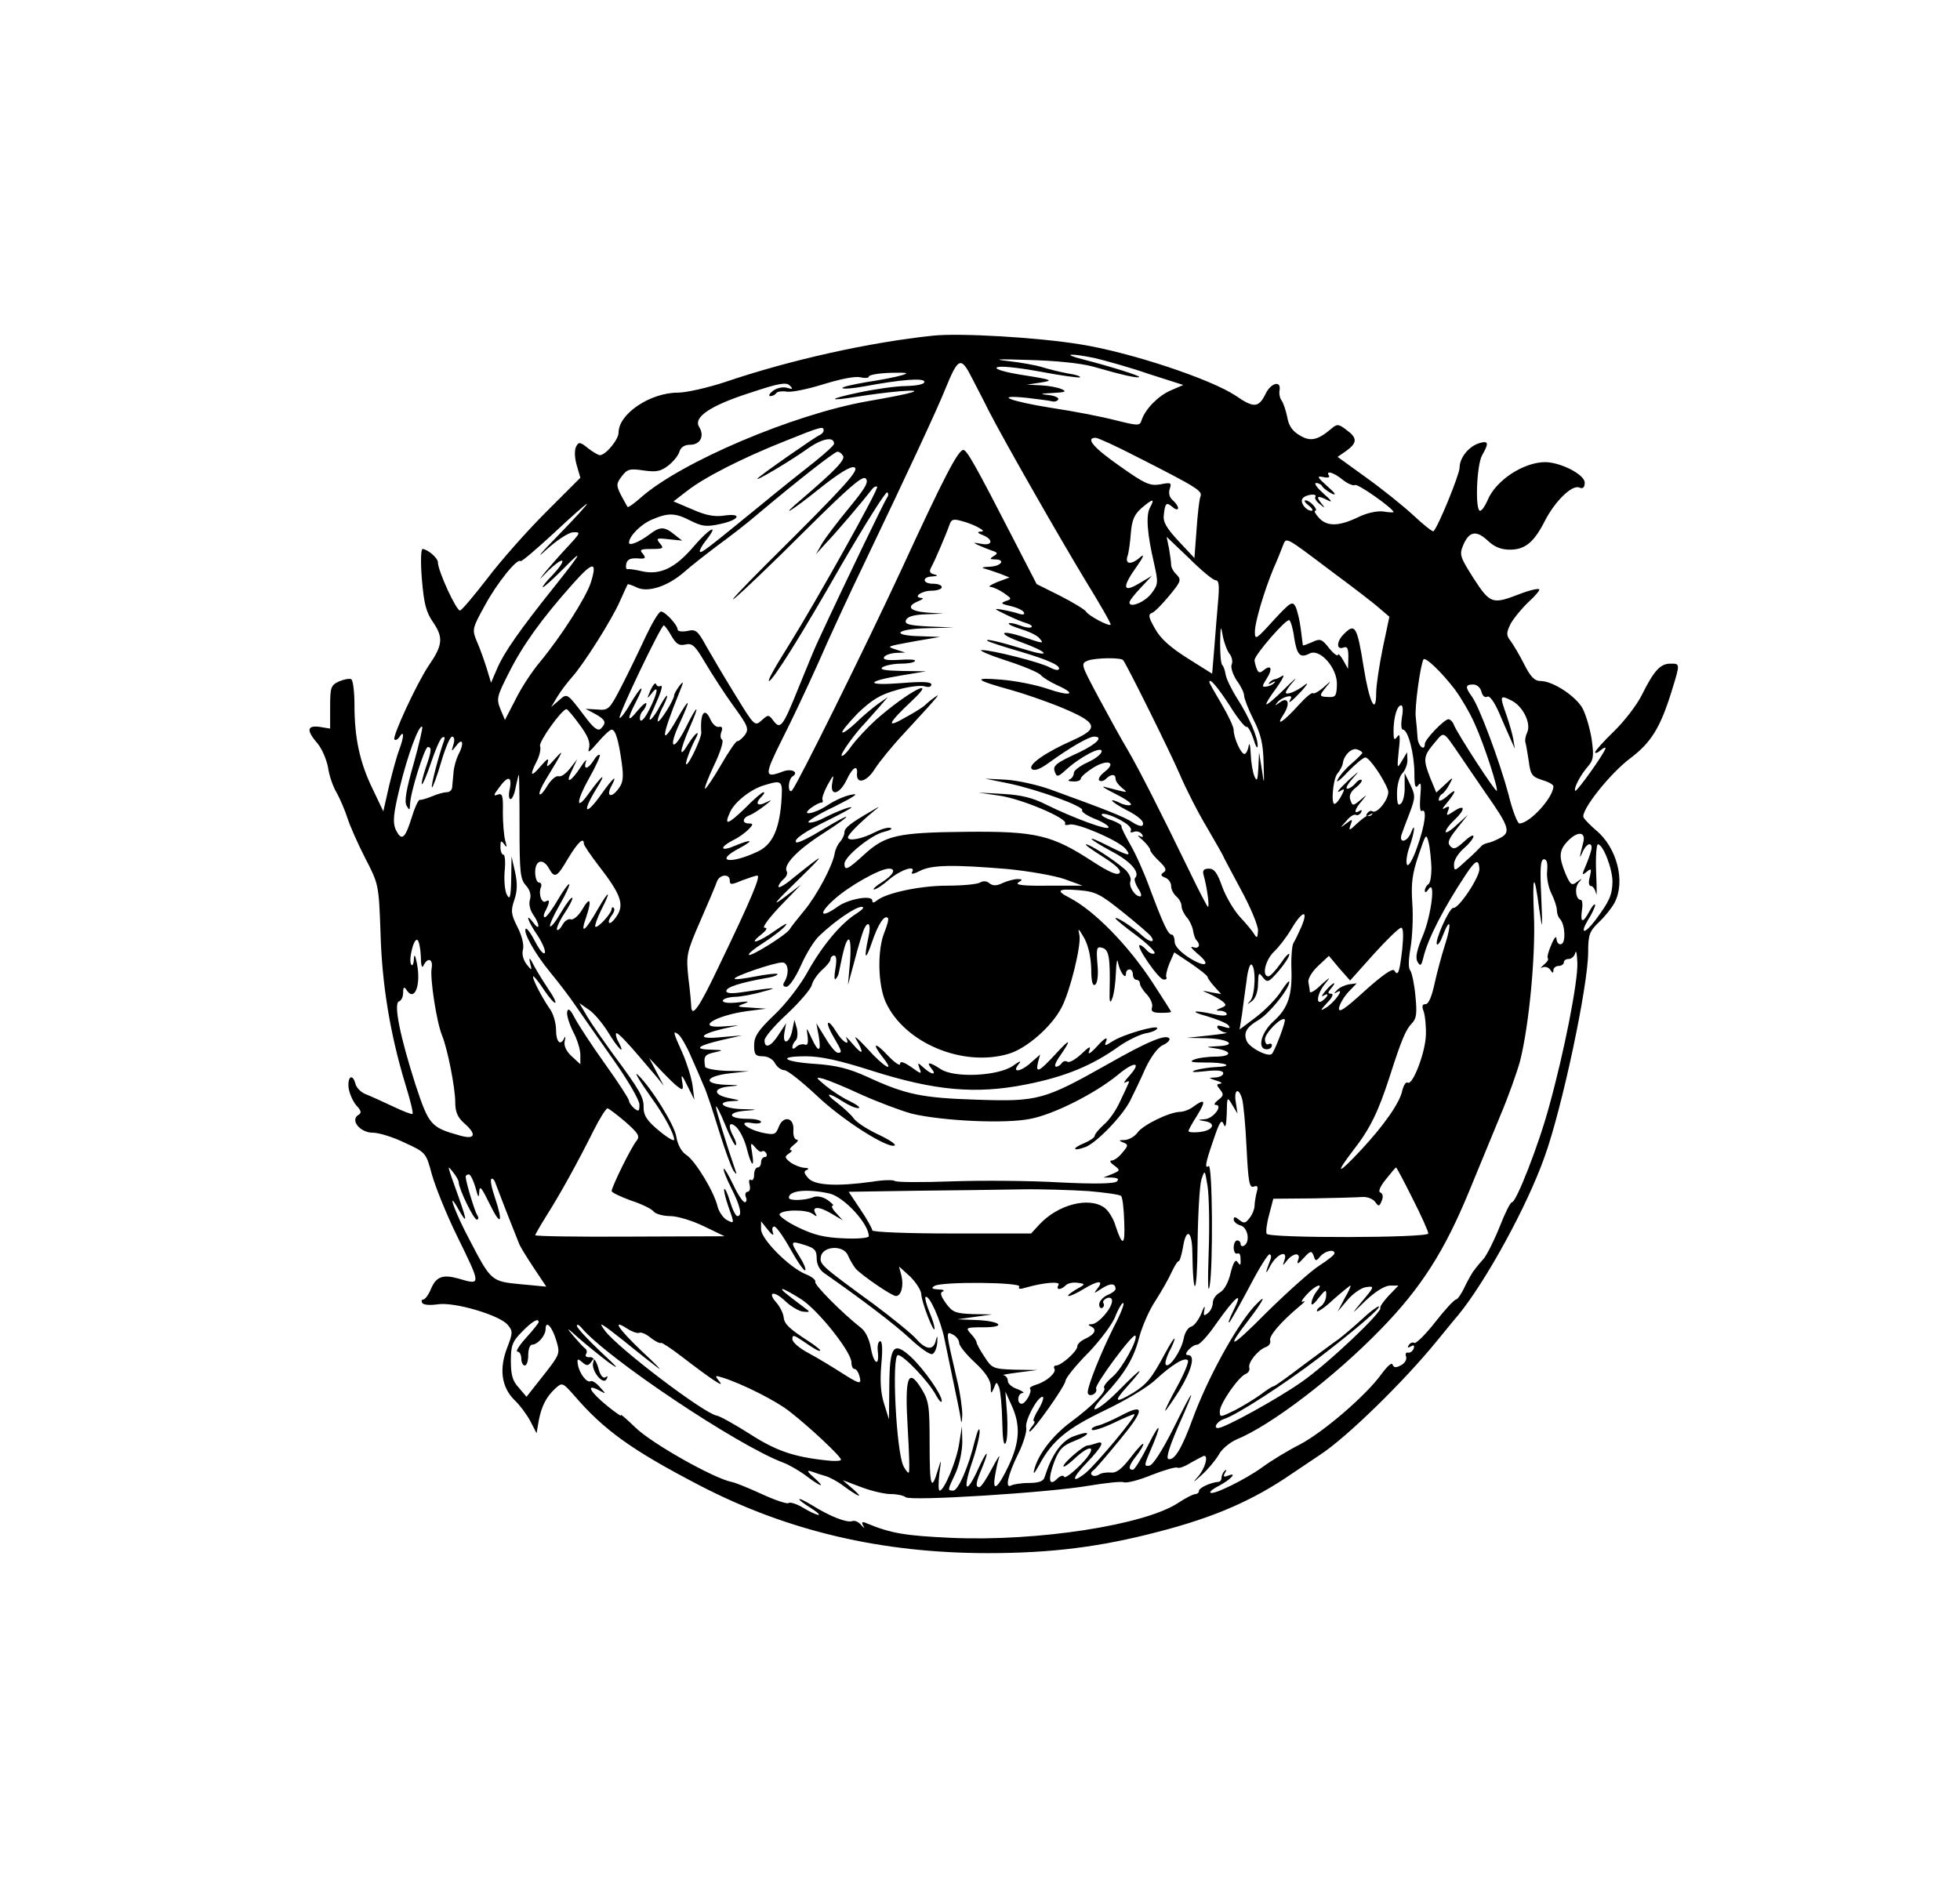 <?xml version="1.0" standalone="no"?>
<!DOCTYPE svg PUBLIC "-//W3C//DTD SVG 20010904//EN"
 "http://www.w3.org/TR/2001/REC-SVG-20010904/DTD/svg10.dtd">
<svg version="1.0" xmlns="http://www.w3.org/2000/svg"
 width="564pt" height="548pt" viewBox="0 0 564 548"
 preserveAspectRatio="xMidYMid meet">
<g transform="translate(0,548) scale(0.1,-0.1)"
fill="#000000" stroke="none">
<path d="M2685 4514 c-181 -19 -409 -69 -600 -134 -49 -16 -110 -30 -134 -30
-80 0 -171 -61 -171 -115 0 -20 -37 -65 -54 -65 -4 0 -20 9 -34 20 -22 18 -27
19 -34 5 -5 -8 -5 -31 1 -52 l11 -38 -100 -100 c-55 -55 -130 -140 -167 -189
-38 -49 -73 -91 -79 -93 -10 -3 -64 114 -64 139 0 12 -29 37 -44 38 -5 0 -6
-38 -2 -87 6 -71 12 -95 33 -125 29 -43 27 -65 -13 -123 -35 -52 -106 -206
-99 -213 3 -4 10 0 15 8 14 21 12 -3 -1 -37 -6 -15 -19 -62 -29 -103 l-17 -75
-31 65 c-37 76 -52 147 -52 241 0 37 -4 70 -9 74 -5 3 -21 0 -35 -6 -24 -11
-26 -17 -26 -74 l0 -62 -30 5 c-37 5 -39 -10 -6 -48 13 -16 26 -47 30 -69 3
-22 14 -55 25 -73 10 -18 24 -51 31 -73 7 -22 30 -74 51 -115 39 -75 39 -77
44 -215 4 -149 28 -292 71 -434 14 -45 24 -85 21 -87 -2 -2 -28 8 -57 22 -30
14 -65 30 -78 35 -13 5 -26 18 -29 29 -8 31 -23 23 -20 -10 2 -16 12 -39 22
-51 15 -16 16 -22 6 -28 -24 -15 5 -51 42 -51 18 0 59 -13 92 -29 61 -28 61
-29 78 -92 10 -35 42 -115 72 -176 70 -143 70 -142 5 -123 -46 13 -65 6 -80
-30 -7 -17 -17 -30 -22 -30 -5 0 -6 -5 -3 -10 4 -6 23 -7 44 -4 47 8 179 -31
202 -59 15 -18 15 -23 -2 -67 -23 -60 -16 -112 21 -149 15 -14 36 -42 46 -61
l18 -35 6 35 c8 42 21 69 48 94 20 18 21 17 54 -20 86 -100 165 -157 361 -259
254 -132 525 -195 830 -195 183 0 324 18 488 61 164 42 277 92 387 168 15 10
52 35 82 55 76 50 240 210 335 327 11 13 38 47 61 74 79 96 198 313 248 454
51 140 126 495 126 591 0 50 4 60 31 86 17 16 37 41 45 56 32 61 7 159 -54
209 -15 13 -31 29 -35 36 -11 17 75 127 136 172 59 45 85 88 117 191 25 81 25
80 -3 80 -29 0 -47 -19 -82 -89 -14 -29 -51 -77 -81 -106 -30 -29 -54 -56 -54
-60 0 -4 7 -2 15 5 8 7 15 10 15 7 0 -11 -83 -127 -87 -123 -6 6 15 46 37 71
15 17 17 29 10 78 -5 31 -17 72 -27 90 -21 35 -85 77 -120 77 -17 0 -29 12
-47 48 -13 26 -31 56 -39 67 -13 17 -13 23 0 50 9 16 32 44 51 62 20 18 34 35
31 37 -3 3 -29 -3 -57 -14 -78 -30 -84 -28 -132 46 -38 60 -41 67 -30 94 17
41 38 45 71 14 19 -18 38 -26 64 -26 43 0 69 21 100 82 29 57 78 105 99 97 11
-5 16 0 16 14 0 23 -68 58 -113 59 -63 0 -144 -53 -167 -111 -7 -16 -16 -29
-21 -29 -15 0 -10 133 6 160 20 35 18 42 -7 35 -31 -9 -58 -42 -58 -71 0 -19
-61 -169 -75 -183 -3 -2 -28 18 -57 45 -29 27 -90 76 -136 109 l-83 60 26 18
c31 23 31 37 -1 60 -22 17 -27 17 -42 4 -40 -34 -61 -39 -92 -20 -21 12 -32
28 -36 53 -4 19 -11 40 -16 47 -5 6 -8 20 -6 30 5 29 -25 21 -40 -10 -20 -41
-34 -42 -86 -6 -72 48 -303 125 -448 148 -122 20 -346 33 -423 25z m467 -65
c29 -7 98 -26 153 -45 l100 -32 -37 -16 c-36 -16 -72 -53 -83 -85 -5 -17 -9
-17 -77 0 -39 10 -121 26 -182 35 -120 19 -170 39 -71 29 33 -4 65 -8 72 -10
7 -2 15 0 18 5 3 5 -9 11 -27 13 -28 3 -26 4 12 6 35 2 41 4 25 11 -11 5 -38
10 -60 11 l-40 2 40 6 c37 6 34 8 -48 21 -52 8 -84 17 -79 22 6 6 55 1 122
-11 63 -12 115 -19 118 -17 2 3 -13 8 -34 11 -22 4 -55 12 -74 18 -19 6 -64
14 -100 18 -46 5 -28 6 60 3 76 -2 148 -9 185 -19 90 -26 129 -34 133 -30 4 3
-81 30 -163 51 -63 16 -34 18 37 3z m-353 -61 c12 -24 33 -63 45 -88 45 -88
204 -366 279 -490 42 -68 75 -126 73 -128 -6 -5 -64 26 -71 38 -4 6 -37 26
-74 45 l-68 34 -66 128 c-112 218 -135 258 -145 258 -15 0 -57 -81 -178 -344
-105 -226 -299 -618 -315 -636 -5 -5 -9 0 -9 12 0 12 5 25 10 28 20 12 -1 24
-26 15 -55 -21 -56 -13 -4 91 28 55 75 155 105 222 29 67 90 199 135 292 121
253 205 433 230 495 38 93 45 96 79 28z m-204 12 c-16 -5 -63 -14 -103 -20
-40 -7 -71 -14 -68 -17 3 -3 31 -1 63 5 107 20 173 25 173 13 0 -7 -21 -11
-52 -12 -29 0 -91 -9 -138 -19 -90 -19 -90 -26 1 -11 30 5 83 12 119 15 78 6
44 -5 -95 -29 -213 -38 -534 -174 -651 -277 -19 -17 -36 -29 -38 -27 -2 2 -10
18 -19 34 -14 28 -14 33 2 54 16 21 23 23 63 17 36 -5 49 -3 71 14 14 11 29
29 32 40 4 13 15 20 31 20 29 0 42 25 26 51 -18 28 32 62 148 99 81 27 103 31
113 20 10 -10 8 -11 -9 -6 -11 3 -28 0 -40 -9 -10 -8 -14 -15 -7 -15 6 0 14 4
17 9 3 4 16 6 29 4 13 -3 61 7 106 21 49 15 92 24 107 20 13 -3 24 -2 24 2 0
5 28 10 63 11 48 1 55 0 32 -7z m-225 -159 c0 -5 -6 -11 -13 -14 -12 -5 -167
-113 -177 -124 -10 -12 97 52 143 85 42 30 77 37 77 15 0 -5 -26 -28 -57 -53
-32 -25 -101 -80 -153 -123 -158 -129 -171 -139 -176 -135 -2 3 5 17 17 32 41
52 11 37 -36 -18 -52 -61 -96 -82 -148 -70 -17 4 -36 7 -40 6 -5 -2 -7 5 -5
15 3 13 12 17 32 16 23 -2 26 0 16 13 -11 12 -7 14 25 14 34 0 36 2 24 16 -12
15 -10 16 25 12 l39 -4 -23 18 c-28 23 -41 23 -71 0 -29 -22 -59 -34 -59 -24
0 19 35 54 67 67 47 20 66 19 111 -4 32 -16 45 -18 85 -9 56 12 64 32 10 24
-27 -4 -53 1 -91 18 l-54 23 39 30 c48 38 159 95 283 144 104 42 110 43 110
30z m900 -75 c179 -91 191 -99 184 -116 -3 -8 -8 -51 -11 -96 l-6 -80 -46 49
c-35 38 -45 55 -42 76 4 34 7 37 26 21 8 -7 15 -8 15 -2 0 5 -7 15 -15 22 -10
8 -13 21 -9 33 6 18 3 19 -27 13 -30 -5 -44 1 -116 52 -76 53 -101 82 -70 82
6 0 59 -24 117 -54z m-844 2 c7 -11 -23 -42 -115 -121 -75 -63 -37 -41 50 29
53 42 87 63 97 59 17 -6 -20 -48 -253 -279 -71 -71 -112 -115 -90 -97 22 18
113 105 202 194 125 124 165 159 174 150 10 -10 -2 -29 -48 -85 -33 -40 -68
-86 -78 -103 l-17 -30 28 31 c32 33 112 128 131 153 6 9 14 13 17 10 6 -5
-175 -329 -253 -454 -44 -70 -63 -105 -58 -105 10 0 93 132 207 332 69 119
129 214 133 211 4 -3 4 -10 -1 -16 -7 -10 -116 -235 -198 -412 -8 -16 -32 -75
-54 -129 -47 -117 -54 -127 -74 -101 -14 19 -15 19 -34 2 -20 -18 -21 -17 -75
71 -31 50 -68 113 -84 141 -25 46 -31 51 -55 45 -16 -3 -28 -1 -28 4 0 13 -36
52 -48 52 -6 0 -25 -32 -44 -72 -18 -39 -49 -103 -69 -142 -35 -68 -38 -71
-70 -68 l-34 2 28 -15 c30 -17 33 -25 16 -42 -8 -8 -21 1 -46 35 -52 68 -50
68 -75 46 l-22 -19 18 30 c10 17 29 41 41 55 34 37 117 169 139 220 11 25 21
46 22 48 1 2 12 -2 25 -8 31 -17 90 2 137 43 20 18 64 52 97 77 33 24 85 64
115 90 113 95 221 180 230 180 5 0 12 -5 16 -12z m1438 -69 c14 -11 30 -18 35
-15 8 5 111 -68 111 -78 0 -1 -13 -1 -30 2 -17 2 -47 -4 -73 -17 -54 -26 -89
-27 -112 -1 -10 11 -15 20 -10 20 4 0 2 7 -5 15 -7 8 -17 15 -23 15 -6 0 -2
-7 9 -15 10 -8 14 -15 8 -15 -16 0 -34 24 -26 35 8 12 44 16 37 5 -3 -4 3 -14
13 -21 15 -13 16 -12 3 4 -16 20 -9 22 22 6 12 -6 7 2 -13 19 -19 17 -30 31
-23 32 6 0 15 -4 18 -10 3 -5 16 -15 28 -21 14 -6 9 2 -13 21 -30 27 -32 31
-12 27 12 -3 20 -1 16 4 -10 16 13 10 40 -12z m-555 -80 c-12 -23 -8 -75 12
-161 12 -54 12 -60 -7 -85 -19 -26 -64 -44 -64 -27 0 5 15 24 33 43 l32 34
-37 -22 c-48 -29 -50 -11 -6 50 17 24 22 36 11 27 -26 -24 -46 -23 -39 0 4 10
8 41 10 67 3 38 10 54 30 72 34 29 40 29 25 2z m-1704 -81 c-50 -51 -65 -70
-35 -42 32 29 65 51 79 52 23 1 22 -1 -15 -41 -22 -23 -50 -56 -64 -72 -22
-28 -21 -27 8 3 19 18 36 31 40 28 3 -4 -10 -22 -28 -41 -19 -19 -31 -35 -28
-35 4 0 30 24 59 53 60 61 55 50 -27 -53 -100 -125 -144 -189 -163 -233 l-18
-42 -12 40 c-7 22 -19 57 -28 77 -15 36 -15 38 22 105 35 65 94 138 103 128 3
-2 45 34 95 80 50 47 93 85 96 85 3 0 -35 -42 -84 -92z m1212 23 c14 -8 15
-11 3 -11 -9 -1 -6 -5 8 -10 32 -13 28 -32 -5 -25 -23 4 -24 4 -8 -4 11 -5 29
-12 40 -16 16 -5 17 -8 5 -15 -13 -8 -12 -10 3 -10 32 0 18 -20 -15 -21 -22
-1 -26 -3 -13 -6 11 -3 31 -10 45 -15 l25 -10 -35 -13 c-19 -8 -28 -14 -20
-14 9 -1 26 -9 39 -18 23 -16 23 -17 5 -23 -16 -6 -13 -8 13 -14 18 -4 36 -12
39 -18 4 -6 -1 -8 -12 -5 -11 4 -32 9 -49 12 -27 5 -26 3 10 -14 22 -11 49
-22 60 -25 10 -3 17 -8 13 -11 -3 -3 -18 -1 -33 5 -15 6 -30 8 -32 6 -3 -3 14
-10 36 -17 23 -7 46 -18 52 -26 14 -16 12 -16 -44 3 -71 24 -79 11 -9 -14 79
-29 89 -45 14 -22 -75 23 -118 33 -111 26 3 -3 45 -17 94 -31 84 -25 121 -42
111 -52 -2 -3 -14 0 -25 6 -26 15 -170 51 -196 50 -11 0 21 -14 70 -30 50 -16
95 -35 100 -42 6 -7 27 -20 49 -30 57 -26 36 -32 -31 -9 -32 11 -92 23 -133
26 -83 7 -75 -1 30 -30 36 -10 96 -31 134 -46 115 -47 122 -63 44 -98 -79 -35
-131 -71 -119 -83 7 -7 24 -1 51 19 58 42 113 74 128 74 28 0 9 -20 -40 -44
-72 -33 -80 -40 -72 -59 5 -14 9 -13 31 7 40 37 103 70 103 54 0 -8 -18 -22
-40 -32 -22 -10 -40 -23 -40 -31 0 -7 -6 -16 -12 -18 -7 -3 -3 -6 10 -6 12 -1
22 3 22 8 0 5 16 19 35 31 41 26 70 17 34 -11 -13 -10 -20 -21 -16 -25 4 -4
13 -2 19 4 15 15 28 15 28 1 0 -7 8 -18 18 -26 19 -16 22 -16 -48 2 -14 4 0
-5 30 -20 30 -15 50 -29 43 -32 -7 -2 -21 1 -32 7 -12 6 -21 8 -21 6 0 -3 18
-15 39 -26 40 -20 57 -37 48 -46 -3 -3 -16 1 -29 10 -23 15 -76 36 -233 93
-38 14 -97 27 -130 29 l-60 3 69 -14 c84 -18 216 -66 210 -77 -3 -4 13 -15 35
-24 23 -9 41 -20 41 -25 0 -11 -104 28 -179 65 -39 20 -72 28 -124 31 l-72 4
61 -9 c64 -9 198 -66 189 -80 -3 -4 3 -6 13 -3 22 5 141 -46 161 -70 18 -23 9
-21 -49 8 -71 36 -62 23 10 -16 54 -28 82 -61 66 -76 -3 -4 1 -17 9 -30 9 -13
11 -23 6 -23 -15 0 -34 29 -28 44 3 8 -4 23 -16 34 -31 27 -100 72 -112 72 -5
0 17 -16 49 -36 39 -25 54 -40 47 -47 -7 -7 -31 4 -76 33 -118 77 -163 88
-365 86 -200 -2 -233 -10 -295 -67 -46 -42 -55 -46 -55 -25 0 21 78 84 114 92
17 4 25 9 19 11 -7 3 -27 -3 -45 -12 -38 -20 -78 -27 -78 -15 0 8 35 43 75 76
19 15 18 15 -7 0 -61 -35 -78 -49 -78 -61 0 -8 -6 -20 -12 -27 -7 -7 -14 -22
-16 -33 -5 -35 -52 -123 -88 -166 -19 -23 -38 -47 -42 -54 -9 -15 -111 -79
-117 -73 -3 3 17 19 44 36 26 17 55 39 62 49 8 9 -6 2 -30 -15 -47 -34 -82
-44 -41 -12 16 13 20 20 10 20 -8 0 12 27 45 62 l60 62 -50 -38 c-36 -27 -25
-13 40 50 85 83 83 84 -14 6 -22 -19 -41 -29 -41 -24 0 5 7 15 15 22 8 7 12
16 9 22 -11 18 29 61 104 109 92 59 89 66 -5 9 -36 -22 -69 -38 -72 -34 -8 8
23 30 97 66 34 17 62 32 62 34 0 5 -44 -12 -81 -31 -17 -9 -36 -14 -42 -12 -7
2 26 23 73 45 58 29 74 40 51 35 -19 -3 -50 -17 -69 -30 -39 -26 -81 -33 -48
-8 11 8 24 15 29 15 4 0 6 3 4 8 -3 4 4 23 14 42 18 32 19 33 14 8 -8 -41 20
-36 41 7 17 37 33 46 30 18 -2 -32 29 -23 52 15 13 20 50 66 84 102 33 36 70
76 82 90 19 22 19 23 1 10 -11 -8 -22 -18 -25 -21 -3 -3 -27 -19 -55 -34 -57
-33 -51 -18 19 48 79 74 -12 26 -104 -55 -24 -22 -55 -55 -69 -74 -13 -19 -26
-32 -29 -29 -5 4 37 63 68 95 8 9 26 29 40 45 l25 29 -30 -21 c-16 -12 -45
-36 -63 -54 -18 -17 -35 -29 -38 -27 -3 3 18 28 45 56 40 38 64 53 111 66 33
10 69 14 80 11 12 -4 20 -2 20 5 0 8 -26 9 -87 4 -103 -8 -103 5 0 22 l72 12
-70 1 c-49 1 -66 4 -55 11 8 5 32 10 52 10 20 0 39 3 41 8 3 4 -18 5 -45 3
-35 -2 -48 0 -44 8 4 6 19 11 34 12 l27 1 -25 8 c-31 10 -31 9 55 25 l70 12
-57 2 c-87 2 -70 21 20 23 l77 2 -72 3 c-58 3 -71 7 -66 18 3 10 22 16 57 17
l51 2 -47 3 c-51 4 -62 18 -25 33 12 5 16 9 9 9 -27 2 0 21 29 21 16 0 29 5
29 10 0 6 -11 10 -25 10 -31 0 -33 20 -2 21 16 1 17 3 5 6 -13 3 -15 9 -8 21
10 18 43 95 53 124 5 14 12 15 36 8 16 -4 38 -13 48 -19z m681 -151 c10 0 11
-16 7 -62 -3 -35 -8 -95 -11 -135 l-6 -72 -70 44 c-49 31 -78 56 -94 85 -19
33 -21 42 -9 46 8 3 30 26 50 50 33 40 35 45 21 60 -9 8 -16 21 -16 28 0 8 -3
29 -6 47 l-7 34 65 -62 c35 -35 69 -63 76 -63z m337 23 c61 -45 122 -92 136
-105 l27 -23 -19 -90 c-10 -49 -19 -108 -19 -129 0 -68 -20 -27 -36 74 -19
119 -25 128 -58 94 -20 -20 -21 -45 -1 -38 12 5 15 -2 15 -27 l-1 -34 -14 25
c-8 14 -15 21 -15 15 0 -5 -12 3 -25 19 -21 27 -26 29 -49 18 -14 -6 -26 -11
-27 -9 0 1 -3 22 -6 47 -3 25 -10 53 -15 64 -9 17 -15 13 -64 -40 -48 -53 -53
-57 -53 -34 -1 27 27 120 54 185 10 22 21 50 26 63 11 27 2 32 144 -75z
m-2135 -30 c-14 -43 -85 -154 -146 -228 -23 -27 -55 -76 -71 -109 l-30 -58
-13 31 c-12 30 -10 37 24 104 40 80 94 155 182 254 60 68 74 70 54 6z m2024
-158 c8 -50 17 -60 44 -46 30 16 81 -42 79 -90 -1 -32 -4 -36 -24 -35 -28 1
-28 3 -6 30 15 18 14 18 -8 -2 -14 -12 -28 -20 -31 -17 -3 3 -21 -12 -40 -33
-46 -51 -69 -65 -45 -29 21 32 14 54 -11 35 -14 -10 -15 -10 -5 2 14 15 46 23
37 9 -11 -19 3 -8 32 23 16 18 20 26 9 17 -24 -19 -55 -31 -55 -22 0 4 10 19
23 33 12 14 0 4 -27 -23 -26 -26 -50 -46 -52 -44 -2 2 11 23 29 47 17 24 25
40 17 35 -8 -5 -18 -10 -22 -10 -3 0 -10 -4 -15 -9 -5 -6 -2 -6 7 -1 8 5 12 4
7 0 -4 -5 -14 -10 -23 -11 -13 -2 -13 1 1 23 18 28 13 42 -9 24 -11 -9 -15 -8
-20 5 -3 8 -6 19 -6 24 0 15 91 120 100 115 4 -2 11 -25 14 -50z m-1792 5 c14
-24 22 -29 40 -25 20 5 28 -3 57 -52 19 -32 55 -88 81 -124 43 -59 46 -67 33
-85 -8 -10 -18 -18 -21 -17 -4 1 -25 -30 -47 -68 -22 -38 -43 -69 -46 -69 -3
0 8 30 26 68 18 37 28 70 23 73 -5 3 -6 13 -2 23 4 11 2 16 -7 14 -7 -2 -18 7
-24 20 -17 39 -31 21 -27 -37 0 -16 -35 -91 -43 -91 -5 0 10 42 25 71 18 32 1
21 -20 -13 -27 -45 -25 -20 4 47 32 72 24 71 -12 -2 -36 -70 -50 -56 -16 16
33 72 30 77 -7 13 -49 -86 -47 -55 5 73 14 34 14 37 1 21 -8 -11 -15 -23 -15
-27 0 -13 -42 -80 -47 -75 -2 2 3 18 11 35 9 16 16 34 16 38 -1 4 -10 -9 -21
-29 -18 -35 -38 -54 -26 -25 3 6 13 29 22 50 9 22 12 36 6 33 -5 -3 -11 -1
-13 5 -2 6 -9 -2 -16 -17 -11 -27 -11 -27 3 -10 22 29 18 2 -7 -47 -12 -24
-23 -36 -26 -29 -2 8 1 19 7 25 6 6 11 16 11 22 0 5 -11 -3 -25 -20 -30 -37
-32 -27 -5 25 28 54 17 50 -16 -5 -14 -25 -29 -44 -31 -41 -6 5 119 266 127
266 3 0 13 -14 22 -30z m1607 -53 c6 -8 9 -22 5 -30 -3 -9 4 -29 15 -46 12
-16 21 -35 21 -43 0 -8 12 -39 27 -69 21 -41 28 -70 29 -124 2 -66 2 -67 -5
-20 l-8 50 -2 -45 c-2 -35 -4 -41 -11 -25 -5 11 -10 40 -11 65 -1 25 -4 35 -6
23 -2 -13 -8 -23 -12 -23 -10 0 -31 46 -31 69 0 9 -16 43 -35 75 -19 32 -35
60 -35 63 0 14 25 -16 60 -70 21 -34 43 -61 47 -59 4 2 13 -14 20 -35 6 -21
12 -30 12 -20 1 24 -24 82 -59 137 -16 25 -31 56 -33 68 -2 12 -6 25 -10 28
-4 4 -6 32 -6 63 1 52 2 53 8 19 4 -20 13 -43 20 -51z m-307 -17 c12 -16 136
-266 163 -329 18 -42 53 -111 79 -154 25 -43 46 -80 46 -81 0 -2 23 -44 50
-95 28 -51 50 -104 50 -119 -1 -21 -3 -23 -10 -12 -5 9 -24 32 -42 51 -18 20
-41 59 -51 87 -14 40 -23 52 -38 52 -15 0 -19 -5 -16 -17 10 -34 18 -93 13
-93 -2 0 -25 44 -51 98 -88 181 -147 297 -179 352 -18 30 -56 99 -85 153 -51
96 -52 97 -30 106 23 8 95 9 101 1z m955 -85 c17 -23 43 -67 57 -99 28 -62 68
-187 63 -192 -4 -4 -113 164 -123 189 -3 9 -11 17 -16 17 -12 0 -68 -58 -68
-71 0 -23 -20 -6 -21 19 -1 15 -3 41 -5 57 -4 27 13 150 22 167 5 9 52 -36 91
-87z m76 -6 c3 -12 10 -18 17 -14 6 4 20 -15 34 -47 12 -29 28 -64 34 -78 l11
-25 -4 25 c-2 14 -11 45 -19 69 -21 59 -21 62 13 45 33 -16 57 -65 46 -91 -5
-10 -7 -22 -6 -28 2 -5 6 -30 10 -55 5 -40 10 -46 39 -55 17 -5 32 -13 32 -18
0 -32 -68 -107 -98 -107 -5 0 -20 37 -31 83 -26 97 -85 255 -106 283 -19 26
-19 34 4 34 11 0 21 -9 24 -21z m-229 -74 c-3 -20 -2 -35 3 -35 15 0 33 -71
33 -126 0 -37 3 -45 11 -34 8 11 9 3 6 -32 -2 -26 -1 -45 4 -42 16 9 10 -40
-13 -104 -12 -35 -25 -57 -29 -51 -4 7 -1 30 7 52 15 43 18 76 4 40 -11 -27
-35 -31 -27 -5 3 9 14 38 24 64 16 43 16 49 1 80 l-16 33 0 -38 c1 -21 -4 -43
-10 -49 -9 -9 -12 -2 -12 29 0 24 7 48 15 57 8 8 15 25 15 38 l-1 23 -15 -25
c-14 -24 -14 -22 -9 30 5 40 3 51 -4 40 -9 -12 -11 -9 -11 15 0 40 10 75 22
75 5 0 6 -15 2 -35z m-2366 -21 c24 -32 31 -51 27 -67 -5 -16 1 -12 25 16 17
20 35 37 40 37 11 0 20 -30 29 -95 6 -43 4 -58 -10 -76 -21 -28 -36 -20 -19
10 18 34 5 24 -29 -24 -46 -65 -58 -56 -16 13 33 53 20 45 -24 -16 -35 -48
-32 -16 4 48 20 35 33 65 31 67 -3 3 -11 -4 -18 -16 -16 -25 -30 -28 -22 -3 4
9 -3 3 -14 -14 -29 -45 -47 -53 -27 -13 l16 34 -21 -27 c-12 -15 -26 -25 -33
-22 -7 2 -21 -10 -31 -26 -10 -17 -20 -29 -23 -26 -3 3 5 22 18 43 52 86 54
90 25 58 -20 -23 -25 -25 -20 -10 4 15 -1 12 -20 -10 -29 -34 -33 -28 -11 15
8 16 12 35 9 43 -4 12 62 105 76 106 3 0 20 -20 38 -45z m-478 -113 c-21 -73
-27 -108 -20 -120 8 -14 9 -14 10 4 0 32 42 165 51 165 12 0 11 -11 -6 -60 -8
-24 -13 -45 -11 -47 2 -2 14 25 26 61 12 36 26 69 32 73 7 4 9 1 6 -8 -14 -38
-39 -132 -35 -135 2 -2 14 30 26 71 12 41 26 75 32 75 6 0 8 -9 4 -22 -7 -23
-7 -23 9 -3 18 24 22 4 5 -27 -6 -12 -13 -35 -14 -52 -2 -17 -3 -37 -4 -43 -1
-7 -7 -13 -15 -13 -8 0 -27 -5 -43 -12 -15 -6 -31 -11 -35 -10 -4 1 -15 -23
-24 -53 -19 -61 -29 -67 -46 -31 -8 20 -6 44 12 118 22 92 56 185 65 176 2 -2
-9 -50 -25 -107z m3013 22 c12 -18 45 -66 73 -107 66 -94 72 -111 42 -127 -13
-7 -29 -14 -37 -15 -8 -2 -17 -6 -20 -11 -4 -4 -22 -23 -42 -40 -33 -31 -35
-32 -35 -10 0 12 13 32 28 45 15 13 28 29 28 35 0 6 -12 -1 -27 -15 -23 -21
-30 -24 -40 -13 -9 10 -4 21 20 51 l31 39 -32 -29 c-18 -17 -32 -25 -32 -20 0
6 11 21 25 34 32 30 32 47 0 26 -23 -15 -24 -15 -18 1 5 12 3 14 -8 8 -10 -6
-10 -3 2 11 29 35 33 49 6 25 -15 -14 -27 -19 -27 -13 0 6 4 14 10 17 5 3 15
16 21 28 12 22 11 22 -13 -1 l-25 -23 -17 41 c-21 54 -21 63 11 101 30 35 23
39 76 -38z m-283 10 c0 -2 -14 -16 -30 -30 -17 -14 -35 -35 -41 -47 -6 -11 7
-2 29 22 22 23 45 42 51 42 11 0 52 -59 65 -94 7 -20 -30 -70 -45 -61 -4 3
-11 0 -15 -6 -5 -8 -3 -9 7 -4 8 5 11 5 7 1 -3 -4 -9 -6 -11 -4 -3 2 -17 -8
-32 -22 -22 -21 -25 -22 -19 -5 7 18 6 19 -12 5 -19 -14 -19 -14 0 7 10 13 22
20 27 18 4 -3 11 0 15 6 4 8 3 9 -4 5 -18 -11 -14 5 6 28 17 21 17 21 -4 3
-21 -17 -22 -17 -28 0 -5 12 0 24 15 36 12 9 20 20 17 22 -3 3 -11 -1 -18 -10
-7 -8 -17 -15 -23 -15 -6 0 0 12 14 28 23 26 23 26 -9 -2 -32 -30 -42 -43 -21
-30 8 5 8 1 0 -14 -6 -12 -14 -23 -19 -25 -13 -9 -7 69 6 86 8 9 15 23 16 30
3 24 26 46 42 40 8 -3 14 -7 14 -10z m-2425 -212 c0 -131 2 -151 18 -169 12
-13 16 -28 12 -41 -4 -12 0 -30 9 -43 20 -28 20 -50 1 -24 -26 34 -16 4 11
-35 14 -21 24 -44 22 -51 -3 -7 -15 7 -27 30 -12 24 -25 42 -28 39 -9 -9 27
-73 70 -125 23 -28 57 -72 75 -99 18 -26 66 -95 107 -153 41 -58 75 -116 75
-129 0 -20 -2 -21 -15 -11 -8 7 -15 17 -15 22 0 5 -31 53 -69 106 -38 53 -77
113 -87 132 -13 25 -19 30 -22 18 -2 -9 6 -35 17 -57 12 -22 21 -52 21 -67 l0
-27 -25 23 c-17 16 -23 31 -20 44 3 12 2 15 -1 9 -11 -25 -24 -12 -24 23 0 20
-8 48 -19 62 -24 35 -53 92 -46 92 2 0 17 -18 31 -40 15 -22 29 -38 32 -36 2
3 -6 19 -18 36 -12 18 -31 48 -42 68 -13 26 -17 29 -13 12 6 -24 6 -25 -10 -5
-9 12 -14 29 -10 43 3 13 -3 39 -16 64 -18 36 -20 46 -9 78 9 26 9 49 2 81
l-10 44 -1 -65 c-1 -52 -4 -61 -12 -46 -6 10 -9 40 -7 67 3 27 1 49 -3 49 -5
0 -9 10 -9 23 0 18 2 19 11 7 8 -11 8 -9 3 10 -4 14 -7 51 -7 82 1 48 -1 56
-15 51 -13 -5 -12 -1 4 20 25 35 38 34 31 -3 -4 -16 -3 -30 2 -30 5 0 12 16
15 35 4 19 8 35 9 35 1 0 2 -67 2 -149z m753 66 c-7 -78 -27 -120 -70 -139
-80 -37 -123 -27 -50 11 44 24 36 27 -13 7 -41 -18 -47 -6 -7 15 15 7 35 21
45 31 15 15 15 18 2 18 -21 0 -19 17 3 24 9 4 28 16 42 27 23 18 23 19 3 9
-25 -12 -31 -2 -11 18 7 7 9 12 5 12 -4 0 -28 -20 -53 -46 -50 -48 -62 -52
-43 -11 13 29 60 66 98 77 53 16 54 15 49 -53z m989 -55 c13 -8 20 -18 17 -23
-3 -5 1 -6 9 -3 8 3 18 0 23 -7 5 -8 3 -10 -7 -5 -8 4 -4 -1 9 -12 12 -11 22
-24 22 -29 0 -4 12 -19 26 -32 19 -18 22 -26 12 -32 -9 -6 -8 -10 5 -15 9 -3
17 -14 17 -24 0 -10 7 -23 15 -30 8 -7 15 -19 15 -28 0 -8 7 -23 15 -32 8 -9
16 -26 18 -38 2 -12 6 -25 10 -28 13 -14 7 -26 -10 -20 -10 4 -4 -4 12 -18 42
-34 25 -43 -24 -12 -26 17 -41 34 -41 46 0 11 -4 20 -8 20 -11 0 -25 31 -64
135 -16 44 -41 100 -56 125 -14 25 -26 48 -25 52 2 3 -11 11 -27 17 -17 5 -30
13 -30 16 0 9 40 -5 67 -23z m882 -129 c0 -23 -3 -45 -9 -48 -5 -3 -10 -12
-10 -18 0 -7 4 -6 10 3 22 33 9 -73 -15 -131 -18 -43 -23 -65 -16 -77 8 -14
11 -12 17 13 13 54 59 143 122 238 28 42 37 46 39 17 2 -23 -60 -116 -75 -113
-11 2 -55 -97 -47 -105 3 -3 11 9 17 26 21 55 26 35 7 -24 -10 -31 -24 -83
-31 -115 -8 -37 -17 -59 -26 -59 -10 0 -11 -6 -5 -22 4 -13 7 -43 6 -68 -2
-51 -38 -144 -52 -136 -5 4 -12 -7 -16 -23 -7 -35 -53 -100 -117 -169 -68 -73
-79 -75 -25 -4 50 64 73 112 106 214 34 106 46 134 63 152 14 14 16 28 11 79
-3 34 -10 67 -15 74 -6 7 -5 32 1 66 5 30 8 87 5 127 -4 58 0 86 18 139 21 62
22 64 29 36 4 -16 7 -49 8 -72z m437 73 c-12 -47 -12 -51 -2 -28 10 23 26 30
26 12 0 -6 -7 -27 -15 -47 -14 -32 -14 -34 1 -22 13 11 14 9 9 -14 -5 -16 -3
-27 3 -27 6 0 12 -10 15 -22 2 -13 2 14 0 60 -2 45 1 82 5 82 15 0 42 -70 42
-108 -1 -39 -9 -56 -49 -110 -32 -42 -46 -41 -21 1 11 17 20 37 20 42 -1 6 -8
-2 -16 -17 -19 -36 -27 -35 -22 2 3 17 1 30 -3 30 -14 0 -19 33 -7 49 12 14
11 14 -4 3 -15 -12 -19 -9 -33 23 -20 49 -19 67 5 93 29 31 54 29 46 -2z
m-2876 -4 c0 -5 20 -34 43 -64 63 -81 74 -111 52 -144 -9 -14 -19 -23 -22 -20
-3 3 0 12 7 21 7 9 10 18 6 22 -3 3 -6 2 -6 -3 0 -13 -41 -57 -47 -51 -2 3 5
23 16 46 31 60 25 63 -9 4 -37 -65 -52 -75 -33 -22 17 51 11 61 -13 19 -10
-16 -24 -28 -31 -26 -7 3 -18 -4 -24 -15 -6 -11 -13 -18 -16 -15 -3 3 6 24 21
47 15 22 25 43 23 45 -3 3 -17 -16 -32 -41 -15 -26 -29 -44 -32 -41 -3 2 9 30
27 61 18 31 30 58 28 60 -2 3 -17 -18 -33 -45 -16 -28 -33 -50 -37 -50 -5 0
-4 9 2 19 12 24 13 34 1 27 -12 -8 -22 20 -15 39 4 8 1 15 -5 15 -6 0 -11 14
-11 30 0 35 23 41 40 10 16 -29 23 -25 55 30 28 46 45 62 45 42z m2772 -78
c-2 -18 3 -47 12 -65 9 -18 16 -39 16 -49 0 -9 4 -20 9 -25 15 -16 17 -68 4
-72 -7 -3 -13 4 -14 14 0 11 -6 6 -15 -16 -8 -18 -13 -36 -10 -39 3 -3 -2 -11
-12 -19 -9 -8 -11 -11 -3 -7 7 3 17 0 22 -7 6 -10 9 -11 9 -1 0 6 7 12 15 12
8 0 15 5 15 10 0 6 6 10 14 10 8 0 17 8 19 18 3 9 5 -5 6 -31 1 -56 -38 -255
-81 -410 -30 -112 -95 -277 -107 -277 -5 0 -20 -31 -35 -69 -15 -38 -36 -80
-46 -93 -11 -12 -24 -28 -28 -34 -5 -5 -17 -27 -27 -47 -9 -20 -21 -37 -25
-37 -5 0 -32 -29 -60 -65 -28 -36 -56 -63 -60 -60 -5 3 -12 0 -16 -6 -5 -8 -3
-9 6 -4 8 5 11 3 8 -6 -3 -8 -10 -13 -16 -12 -6 2 -9 -4 -6 -11 3 -8 -3 -19
-14 -25 -15 -8 -21 -8 -25 2 -2 7 -16 -6 -32 -28 -44 -61 -166 -166 -234 -202
-34 -17 -83 -47 -109 -66 -48 -35 -142 -81 -149 -73 -3 3 9 12 25 20 34 18 54
40 26 29 -13 -5 -15 -3 -9 8 5 8 5 11 -1 6 -5 -5 -9 -14 -9 -20 0 -7 -4 -12
-10 -12 -22 -2 -55 -17 -55 -26 0 -5 -5 -9 -10 -9 -6 0 -28 -11 -49 -25 -96
-64 -405 -112 -654 -101 -132 6 -173 13 -241 41 -15 7 -18 5 -12 -6 5 -9 3 -8
-6 2 -7 9 -19 14 -26 11 -16 -5 -64 14 -114 45 -21 13 -38 21 -38 18 0 -3 15
-14 33 -25 17 -11 28 -20 22 -20 -5 0 -25 9 -43 20 -18 11 -38 18 -43 14 -5
-3 -40 9 -77 26 -37 17 -76 33 -87 35 -51 10 -230 111 -276 156 -28 27 -47 43
-42 36 4 -6 -14 6 -40 27 -49 40 -63 65 -24 45 22 -12 22 -12 3 9 -10 12 -22
19 -26 17 -11 -7 -33 23 -37 47 -3 18 -1 19 13 7 13 -11 17 -10 26 2 8 12 9
12 5 -2 -7 -22 27 -66 38 -49 5 9 4 11 -3 6 -7 -4 -15 6 -20 26 -6 22 -15 33
-25 32 -9 -1 -14 3 -11 8 4 6 3 13 -2 17 -5 3 -20 20 -34 36 -22 26 -20 26 15
-6 22 -19 60 -50 85 -69 35 -25 30 -18 -23 31 -37 35 -67 68 -67 73 0 6 6 3
13 -5 71 -86 450 -340 582 -389 16 -6 43 -22 60 -34 46 -35 63 -41 30 -11 -22
19 -25 25 -10 20 11 -4 29 -10 40 -13 11 -3 34 -15 50 -27 46 -34 63 -40 30
-11 l-30 26 53 -20 c29 -11 67 -20 85 -20 18 0 37 -4 43 -9 12 -12 411 13 527
33 48 8 94 13 101 10 8 -3 44 6 80 21 36 14 70 24 74 21 5 -3 23 4 40 15 18
10 35 19 37 19 13 0 2 -37 -17 -59 -18 -20 -15 -19 10 4 19 17 40 43 49 58 8
16 31 35 51 44 100 41 282 180 415 317 116 119 184 225 256 401 27 66 67 163
89 216 22 52 47 122 56 155 26 102 45 304 40 420 -5 120 1 126 15 19 10 -67
10 -65 6 36 -4 81 -2 106 8 106 8 0 11 -11 9 -33z m-1554 5 c62 -6 136 -19
165 -29 l52 -19 -100 0 c-68 -1 -95 2 -85 9 13 8 13 10 -2 10 -9 0 -28 -5 -42
-11 -18 -9 -29 -9 -39 -1 -8 7 -18 7 -27 2 -8 -5 -51 -9 -95 -9 -77 0 -176
-21 -202 -43 -9 -7 -13 -7 -13 0 0 17 -68 5 -99 -17 -50 -36 -58 -22 -11 20
43 39 132 89 158 89 22 0 13 -18 -20 -39 -18 -11 -28 -21 -23 -21 6 0 26 13
45 30 34 28 78 42 64 19 -3 -6 7 -4 22 4 34 18 95 19 252 6z m-798 -33 c0 -13
4 -13 35 0 19 7 39 14 44 14 11 0 -17 -67 -111 -262 -56 -118 -77 -148 -79
-115 0 6 -3 43 -8 81 -7 67 -6 73 34 165 23 53 45 104 48 114 8 21 37 23 37 3z
m1132 -92 c40 -32 76 -63 80 -69 14 -19 -3 -18 -25 2 -27 25 -77 57 -77 50 0
-3 27 -25 61 -50 33 -25 56 -48 51 -51 -5 -3 -15 1 -22 9 -7 8 -16 15 -20 15
-14 0 54 -99 68 -99 7 -1 11 2 8 7 -2 4 2 22 9 39 l14 32 48 -32 c26 -18 48
-35 48 -39 0 -3 9 -16 20 -28 l19 -21 -29 5 c-28 6 -29 6 -6 -4 14 -6 31 -16
39 -22 12 -10 11 -13 -5 -19 -16 -7 -16 -8 0 -8 9 -1 17 -5 17 -10 0 -5 -16
-5 -37 0 -59 13 -74 9 -19 -6 27 -8 54 -19 60 -25 8 -9 5 -11 -13 -5 -16 5
-21 4 -17 -4 4 -6 15 -12 24 -13 9 -1 -12 -4 -48 -8 l-65 -7 57 -1 c65 -2 90
-21 31 -23 -34 -2 -35 -2 -8 -6 50 -7 53 -23 5 -24 -25 0 -54 -4 -65 -9 -14
-6 -5 -8 33 -8 58 1 87 -11 31 -13 -19 -1 -45 -5 -59 -9 -16 -6 -7 -7 28 -3
35 4 52 2 52 -6 0 -6 -10 -11 -22 -12 -22 -1 -22 -1 2 -9 14 -4 19 -8 11 -9
-11 -1 -11 -4 0 -17 11 -14 10 -18 -6 -30 -10 -8 -13 -14 -7 -14 23 0 -7 -40
-31 -41 -22 -2 -22 -2 1 -6 33 -6 22 -27 -16 -31 -18 -2 -32 -1 -32 3 0 3 11
23 25 45 26 42 23 50 -11 25 -10 -8 -28 -15 -39 -15 -31 -1 -107 -38 -122 -60
-8 -11 -24 -20 -36 -21 -18 0 -19 -2 -5 -7 15 -6 15 -9 -2 -29 -10 -13 -24
-23 -31 -23 -7 0 -5 -6 7 -14 18 -14 18 -15 -6 -25 l-25 -10 24 0 c17 -1 22
-4 15 -11 -7 -7 -64 -8 -165 -3 -85 5 -224 6 -309 3 -85 -3 -159 -3 -165 1 -5
4 -35 3 -65 -2 -101 -14 -165 -11 -184 10 -13 15 -14 20 -4 24 7 3 4 6 -8 6
-11 1 -29 8 -40 16 -16 13 -17 16 -4 25 8 5 11 10 5 10 -5 0 -1 7 9 15 11 8
15 15 9 15 -7 0 -11 12 -10 27 3 37 -29 44 -42 10 -9 -23 -13 -24 -47 -17 -45
10 -74 35 -31 28 15 -3 27 -1 27 3 0 5 -18 9 -39 9 -55 0 -61 18 -9 23 41 3
41 4 -9 5 -54 2 -75 21 -25 23 24 1 23 2 -7 8 -49 9 -51 29 -4 34 35 3 34 4
-10 5 -67 3 -57 25 14 33 l54 6 -62 1 c-35 1 -64 7 -64 12 -5 30 -1 35 26 41
28 6 28 7 -9 8 -51 1 -40 11 32 28 l57 13 -60 -5 c-68 -7 -66 7 5 24 l45 10
-42 -3 c-85 -7 -27 31 67 44 l55 7 -45 3 c-39 2 -42 3 -20 11 19 7 15 8 -17 4
-26 -3 -43 -1 -43 5 0 5 15 10 33 11 17 0 55 7 82 15 51 13 35 13 -62 -2 -28
-4 -43 -3 -43 4 0 11 41 24 114 37 21 3 36 9 33 12 -3 2 -31 -1 -62 -7 -31 -6
-59 -10 -61 -7 -6 6 114 47 137 47 18 0 21 -33 5 -58 -4 -7 -2 -12 7 -12 8 0
27 28 42 62 15 34 39 73 54 86 44 42 103 82 120 82 10 0 4 -7 -14 -19 -44 -27
-98 -91 -141 -168 -20 -37 -63 -93 -96 -124 -47 -45 -58 -62 -58 -88 0 -26 4
-31 25 -31 14 0 29 -8 35 -20 6 -11 18 -20 27 -20 9 0 50 -33 92 -72 73 -70
203 -153 225 -145 6 3 -15 17 -47 32 -32 15 -64 36 -71 47 -8 11 -29 30 -47
44 -39 29 -27 32 16 4 17 -11 37 -20 45 -19 8 0 -3 9 -25 20 -22 10 -53 31
-70 45 -29 24 -29 25 -5 19 14 -4 63 -24 110 -46 47 -21 111 -45 143 -54 87
-21 270 -30 342 -15 68 13 186 73 251 126 49 41 71 39 33 -3 -13 -14 -18 -23
-10 -18 7 4 12 4 9 -1 -2 -5 -13 -29 -25 -54 -11 -25 -32 -55 -47 -67 -14 -13
-26 -27 -26 -32 0 -5 -14 -14 -30 -21 -37 -15 -34 -25 4 -11 32 13 105 88 128
133 9 18 29 59 43 91 16 35 37 63 51 69 13 6 21 14 19 19 -9 14 -62 -8 -178
-74 -181 -102 -200 -108 -374 -102 -159 5 -206 14 -320 67 -51 23 -88 32 -146
36 -93 6 -113 22 -28 22 43 0 97 -12 188 -41 182 -58 301 -69 446 -40 112 22
191 55 266 109 24 17 59 34 77 38 19 3 34 10 34 15 0 10 -98 -18 -129 -38 -23
-15 -24 -14 -17 3 3 11 -7 5 -26 -16 -20 -22 -29 -27 -24 -15 6 16 1 14 -23
-9 -16 -15 -34 -25 -39 -22 -6 4 -13 2 -17 -4 -3 -5 -11 -10 -16 -10 -6 0 -2
12 9 28 37 53 33 56 -10 9 -48 -52 -59 -58 -51 -24 l6 22 -25 -22 c-30 -28
-58 -32 -37 -6 10 12 4 10 -17 -5 -43 -29 -168 -35 -207 -9 -32 21 -43 22 -27
2 17 -20 1 -19 -22 2 -18 16 -18 16 -12 -2 7 -17 5 -17 -24 4 -22 15 -32 18
-32 9 0 -7 -16 4 -35 24 -38 41 -48 37 -14 -6 37 -47 2 -27 -46 27 -26 28 -40
40 -31 25 24 -41 19 -47 -10 -13 -14 17 -23 24 -19 18 13 -27 -12 -11 -29 18
-10 17 -20 28 -23 25 -3 -3 4 -21 16 -41 24 -41 25 -45 12 -45 -6 0 -22 19
-36 43 l-26 42 7 -37 c8 -47 -1 -49 -21 -5 -15 32 -15 32 -11 4 2 -20 0 -27
-9 -23 -7 2 -18 -1 -24 -7 -6 -6 -11 -7 -11 -1 0 6 4 14 10 20 5 5 6 21 3 34
l-7 25 -6 -29 c-7 -38 -29 -47 -23 -9 l5 28 -21 -32 c-22 -35 -41 -43 -41 -17
0 9 29 43 65 76 36 34 68 71 71 83 3 13 17 32 30 44 13 11 24 25 24 31 0 5 5
10 10 10 7 0 8 -14 4 -37 -4 -21 -3 -35 0 -31 4 3 9 12 10 20 14 70 20 89 27
94 6 3 8 -22 5 -63 l-6 -68 19 70 c10 39 22 78 26 88 13 31 23 18 14 -20 -14
-64 -9 -71 10 -15 18 53 36 80 46 70 3 -3 -2 -21 -10 -41 -21 -51 -19 -152 4
-202 54 -117 222 -187 353 -148 52 15 125 79 153 134 25 48 57 180 51 208 -5
22 -3 20 14 -9 12 -22 19 -55 20 -88 0 -36 4 -51 11 -46 7 4 10 27 7 59 -4 47
-2 52 14 47 19 -5 23 -28 21 -122 -1 -33 1 -40 7 -25 5 11 10 45 11 75 1 30 4
44 6 30 5 -27 23 -52 23 -32 0 7 5 12 10 12 6 0 10 -7 10 -15 0 -8 5 -15 10
-15 6 0 10 -5 10 -10 0 -6 9 -21 20 -32 11 -12 18 -29 15 -37 -4 -12 3 -16 25
-16 17 0 30 1 30 3 0 1 -24 39 -54 85 -70 107 -167 206 -238 243 -41 21 -35
27 26 22 49 -4 62 -11 128 -64z m513 -41 c-9 -20 -19 -41 -23 -47 -4 -6 -7
-38 -6 -71 3 -79 -9 -116 -51 -154 -37 -33 -48 -81 -20 -81 8 0 15 5 15 11 0
5 -4 7 -10 4 -5 -3 -10 3 -10 14 0 18 48 66 57 57 4 -4 -27 -87 -37 -99 -10
-11 -66 18 -73 38 -9 23 0 39 34 59 31 18 89 90 89 110 0 6 -10 -6 -23 -26
-12 -20 -44 -53 -71 -74 l-49 -37 7 44 c3 24 9 68 13 96 3 29 10 50 14 47 14
-8 11 -88 -3 -104 -11 -12 -10 -12 5 -1 10 8 17 27 17 50 1 32 2 34 14 18 13
-16 16 -15 45 18 17 20 31 41 31 48 0 6 -11 -5 -25 -26 -14 -20 -30 -37 -35
-37 -20 0 -9 47 16 71 14 13 37 43 51 67 31 52 49 55 28 5z m290 -65 c-8 -68
-12 -79 -23 -61 -5 7 -35 -14 -85 -59 -57 -52 -76 -65 -74 -49 2 11 14 32 27
46 l24 25 -22 -3 c-12 -2 -28 -9 -35 -17 -10 -10 -9 -11 1 -5 23 13 -8 -30
-32 -45 -18 -11 -18 -9 3 14 15 15 19 26 12 26 -11 0 -11 3 -1 15 20 24 5 18
-16 -7 -10 -12 -13 -18 -6 -14 16 10 16 1 -1 -13 -23 -18 -17 21 7 49 16 20
14 19 -12 -4 -17 -17 -32 -26 -33 -20 0 5 -2 17 -4 27 -2 10 10 30 28 47 l31
29 30 -36 31 -35 68 76 c38 42 73 76 79 76 6 0 7 -22 3 -62z m-2824 -21 c0
-23 3 -35 7 -27 12 26 29 21 24 -7 -5 -28 14 -154 30 -193 16 -39 38 -151 38
-193 0 -27 7 -43 25 -59 38 -33 33 -49 -12 -36 -83 23 -89 30 -127 145 -45
140 -64 235 -48 241 7 2 12 13 12 25 0 16 3 18 9 9 23 -37 43 10 31 74 -5 25
-8 30 -9 15 0 -13 -4 -22 -7 -18 -10 10 6 78 17 72 5 -4 9 -25 10 -48z m539
-218 c29 -48 51 -69 30 -28 -7 11 -9 23 -7 25 4 5 37 -31 117 -126 l20 -25
-21 40 -21 40 34 -36 c18 -19 40 -41 49 -47 14 -11 16 -9 12 15 -4 23 -1 21
15 -12 l20 -40 -5 40 c-3 22 -16 64 -29 94 -28 62 -29 67 -11 53 7 -6 24 -35
36 -64 13 -29 29 -66 36 -83 8 -16 27 -75 44 -130 17 -55 36 -107 42 -115 9
-12 10 -11 4 5 -25 72 -55 171 -55 180 1 5 13 -18 27 -53 14 -35 28 -61 30
-58 3 2 0 13 -6 24 -18 33 -13 47 8 28 10 -10 24 -37 30 -62 13 -51 23 -59 15
-11 -5 29 -4 30 9 15 8 -10 16 -15 19 -12 4 3 9 1 13 -5 3 -6 1 -11 -4 -11 -6
0 -11 -7 -11 -15 0 -8 -4 -15 -10 -15 -5 0 -10 -9 -10 -21 0 -11 -4 -18 -9
-15 -5 4 -7 -3 -4 -14 3 -11 0 -20 -6 -20 -5 0 -8 -7 -5 -15 4 -8 2 -15 -3
-15 -5 0 -20 22 -33 50 -13 27 -25 48 -27 46 -3 -2 7 -27 21 -55 26 -51 33
-81 18 -81 -5 0 -14 18 -21 41 -7 23 -14 39 -17 37 -2 -3 3 -24 11 -48 19 -53
19 -53 -4 -41 -10 6 -22 23 -26 38 -10 43 -64 132 -90 149 -14 9 -25 29 -29
53 -5 33 -71 139 -109 176 -15 15 1 -13 38 -65 37 -51 65 -104 65 -120 0 -6
-20 6 -44 26 -34 28 -44 44 -44 65 1 30 -9 49 -87 154 -28 39 -62 87 -75 109
l-23 39 26 -18 c15 -9 40 -39 57 -66z m1824 -191 c4 -13 10 -76 13 -141 5 -99
8 -117 21 -112 11 4 13 0 8 -17 -3 -13 -6 -30 -6 -39 0 -8 -6 -24 -14 -34 -12
-16 -16 -17 -30 -6 -12 10 -16 10 -16 1 0 -6 9 -14 20 -17 21 -6 28 -47 10
-58 -5 -3 -10 -1 -10 4 0 6 -4 11 -10 11 -5 0 -10 -9 -10 -20 0 -11 4 -19 9
-18 9 3 11 -2 11 -24 0 -10 -2 -10 -9 0 -6 9 -12 -1 -20 -32 -6 -27 -19 -50
-31 -56 -11 -6 -20 -19 -20 -29 0 -10 -6 -24 -14 -30 -12 -10 -14 -8 -10 11 2
13 -2 7 -9 -12 -8 -19 -21 -36 -29 -38 -9 -2 -19 -17 -22 -35 -7 -35 -41 -85
-51 -75 -4 3 1 20 9 37 9 16 16 34 16 38 -1 4 -13 -15 -28 -43 -38 -71 -52
-88 -92 -113 -52 -31 -57 -26 -16 19 57 64 42 56 -24 -11 -61 -62 -100 -77
-43 -16 57 61 85 106 100 164 8 32 29 81 47 108 18 28 39 65 47 83 8 17 17 32
20 32 4 0 9 18 13 40 9 57 26 49 27 -12 2 -142 14 -128 15 17 1 88 6 174 11
190 10 30 10 29 18 -20 4 -27 6 -112 3 -190 -3 -86 -2 -123 3 -95 10 58 8 351
-3 344 -12 -8 -10 7 14 76 17 51 23 60 29 45 5 -14 8 -4 9 30 1 49 1 50 16 25
l15 -25 -5 33 c-6 36 8 44 18 10z m-1774 -67 c37 -33 42 -41 32 -54 -15 -17
-72 -133 -72 -145 0 -4 25 -16 55 -27 31 -10 60 -24 66 -32 6 -7 28 -13 48
-13 20 0 63 -13 96 -29 l60 -29 -272 -1 c-150 -1 -273 1 -273 4 0 2 15 28 33
57 37 58 88 150 136 246 17 34 35 62 39 62 4 0 27 -18 52 -39z m-480 -174 c0
-18 43 -107 52 -107 5 0 6 6 1 13 -7 11 -32 93 -33 110 0 4 4 7 9 7 5 0 13
-17 19 -37 8 -30 10 -33 11 -13 1 20 7 12 30 -35 32 -66 40 -56 15 19 -9 26
-14 50 -10 53 3 3 9 -3 12 -13 6 -16 30 -79 68 -174 3 -8 22 -39 42 -69 l36
-54 -74 7 c-84 8 -85 9 -146 126 -43 80 -69 154 -33 90 25 -44 26 -37 2 31
-37 104 -35 97 -17 75 9 -11 16 -24 16 -29z m2745 -47 c25 -49 45 -94 45 -100
0 -13 -456 -14 -465 -1 -3 5 0 30 7 55 l12 46 116 1 c63 1 126 3 140 4 14 1
30 -5 37 -14 10 -14 12 -14 19 3 5 12 3 21 -4 24 -7 2 -1 17 16 38 15 19 28
34 29 34 2 0 23 -40 48 -90z m-1678 15 c42 -10 113 -87 113 -123 0 -5 -33 -8
-72 -6 -55 2 -87 10 -130 31 -32 15 -56 33 -55 38 5 14 79 15 96 1 11 -8 13
-8 8 1 -13 21 9 22 44 1 l34 -20 -19 21 c-11 11 -15 21 -10 21 5 0 -2 7 -14
16 -13 9 -30 13 -40 9 -24 -10 -72 -12 -72 -2 0 21 53 26 117 12z m745 7 c47
-4 90 -10 94 -14 4 -4 8 -37 9 -74 3 -70 -5 -73 -25 -12 -6 21 -21 45 -33 53
-45 31 -133 8 -186 -49 l-24 -26 -229 0 c-128 0 -228 4 -228 9 0 5 -15 32 -34
60 l-34 51 196 3 c108 1 244 3 302 4 58 1 144 -2 192 -5z m-908 -119 c-3 9 -2
17 4 17 6 0 27 -30 47 -66 20 -36 39 -63 42 -60 3 3 -4 20 -16 39 -28 45 -27
47 14 34 29 -9 35 -15 35 -38 0 -18 8 -34 23 -44 106 -74 201 -146 245 -187
29 -27 58 -48 65 -45 6 2 13 17 14 33 1 20 0 22 -4 7 -6 -30 -28 -29 -56 3
-12 14 -67 59 -122 100 -155 113 -156 115 -153 137 5 31 65 35 78 4 5 -12 15
-29 22 -38 17 -19 104 -79 116 -79 15 0 23 29 16 58 l-7 27 32 -29 c17 -17 31
-39 32 -50 0 -23 38 -118 38 -100 1 6 -6 28 -15 49 -8 20 -13 39 -11 42 10 9
44 -66 55 -122 7 -33 19 -91 27 -130 8 -38 17 -81 19 -95 2 -19 4 -17 5 8 0
19 -6 64 -15 100 -33 142 -33 142 -12 131 10 -5 18 -16 18 -24 0 -8 20 -33 45
-56 30 -28 45 -50 46 -68 0 -23 1 -24 9 -6 7 19 8 19 15 2 4 -11 8 -54 9 -97
1 -50 4 -73 10 -63 5 9 6 45 4 82 l-5 66 18 -40 c26 -56 23 -105 -7 -170 -32
-68 -49 -82 -41 -34 3 19 8 43 12 54 3 11 -6 -4 -21 -32 -15 -29 -31 -53 -36
-53 -12 0 -10 13 7 53 24 58 16 57 -10 0 -34 -75 -46 -66 -19 15 13 37 23 78
23 92 -1 15 -6 3 -14 -27 -18 -75 -48 -143 -62 -143 -17 0 -17 0 7 51 11 25
19 63 19 89 l-1 45 -8 -50 c-7 -48 -43 -135 -56 -135 -4 0 -4 21 -1 48 6 44 6
45 -4 12 -19 -64 -24 -50 -24 73 0 112 -2 125 -24 161 -38 61 -48 34 -39 -115
4 -68 6 -125 3 -127 -2 -2 -9 6 -15 18 -21 40 -35 320 -16 320 16 0 90 -78
109 -115 9 -16 16 -24 17 -17 0 18 -50 90 -88 126 -51 47 -62 33 -63 -81 l-1
-98 -14 45 c-10 31 -12 66 -8 113 4 42 3 67 -3 67 -6 0 -9 -13 -7 -30 5 -45
-12 -36 -20 10 -4 24 -15 48 -28 58 -57 45 -137 126 -132 133 2 5 -10 15 -28
22 -48 20 -128 101 -128 129 l0 23 20 -25 c12 -15 18 -18 14 -7z m1575 -69
c14 16 41 22 41 9 0 -5 -20 -20 -43 -35 -24 -15 -92 -76 -152 -135 -104 -105
-121 -111 -52 -22 47 62 54 80 15 38 -52 -58 -134 -207 -177 -325 -30 -82 -52
-119 -69 -113 -7 3 3 35 28 93 55 123 49 121 -13 -4 -32 -64 -59 -106 -69
-108 -16 -3 -16 0 1 40 35 80 32 93 -4 21 -20 -40 -40 -73 -45 -73 -15 0 -12
12 10 40 11 14 20 29 20 34 0 5 -16 -12 -36 -38 -26 -34 -42 -46 -57 -44 -12
1 -28 -1 -35 -6 -16 -10 -31 2 -16 12 6 4 40 44 77 89 72 87 72 106 1 68 -23
-12 -52 -25 -65 -28 -13 -3 -20 -9 -17 -12 3 -4 31 5 61 19 29 14 57 26 61 26
11 0 -110 -145 -141 -170 -42 -33 -39 -14 6 32 43 45 52 64 25 54 -9 -3 -19
-6 -24 -6 -12 0 -70 -50 -70 -60 0 -4 14 5 31 21 52 49 69 35 19 -16 -25 -25
-46 -41 -48 -35 -2 5 -11 3 -20 -6 -24 -24 -27 -1 -8 50 14 35 24 46 58 59 23
9 39 19 36 22 -3 3 -21 -2 -42 -10 -34 -15 -60 -53 -80 -116 -3 -12 -17 -17
-45 -17 -23 0 -45 -4 -51 -7 -19 -11 -10 30 19 89 16 32 26 66 24 77 -5 19 32
89 47 89 5 0 0 -16 -11 -35 -12 -19 -18 -35 -14 -35 4 0 2 -7 -5 -15 -7 -8
-10 -15 -7 -15 9 0 101 129 103 146 1 9 31 46 67 82 35 37 70 84 77 105 8 20
18 37 22 37 5 0 -7 -31 -27 -69 -38 -76 -75 -169 -75 -188 0 -7 6 -10 14 -7 8
3 13 11 10 18 -4 11 106 160 113 152 9 -9 -38 -95 -65 -118 -17 -14 -28 -29
-25 -32 9 -9 -33 -52 -95 -98 -54 -40 -95 -94 -106 -138 -4 -16 1 -10 15 15
37 69 80 104 188 156 57 27 123 66 146 88 48 44 84 66 93 56 4 -3 -10 -38 -31
-76 -21 -38 -36 -69 -34 -69 2 0 21 27 41 59 36 59 46 101 25 101 -8 0 -8 5 1
15 7 8 18 15 25 15 7 0 31 26 53 58 57 81 82 101 52 42 -12 -25 -18 -40 -12
-35 5 6 31 52 58 103 26 50 52 92 57 92 5 0 6 -8 2 -17 -15 -39 -15 -46 1 -15
19 34 51 46 40 15 -6 -17 -5 -17 8 0 7 9 19 17 26 17 7 0 10 -7 5 -17 -4 -13
1 -11 16 6 20 22 23 22 29 7 5 -16 7 -17 19 -2z m-866 -87 c-4 -7 2 -8 18 -3
52 15 102 19 95 8 -9 -15 6 -16 21 -1 6 6 21 9 34 7 24 -3 23 -4 -6 -20 -16
-10 -25 -17 -20 -18 6 0 25 9 43 20 41 25 59 26 41 3 -13 -17 -13 -17 12 -1
25 16 39 15 39 -2 0 -4 -10 -12 -23 -17 -13 -6 -24 -18 -24 -27 0 -8 4 -13 9
-10 5 3 6 9 3 14 -3 4 2 10 10 14 9 3 15 0 15 -8 0 -21 -39 -66 -58 -67 -11 0
-12 -2 -4 -6 19 -8 14 -22 -13 -35 -14 -6 -25 -16 -25 -23 0 -14 -46 -55 -61
-55 -5 0 -8 -4 -5 -9 7 -11 -22 -37 -52 -46 -13 -4 -21 -9 -18 -12 7 -8 -13
-43 -24 -43 -15 0 -12 30 3 31 6 0 0 5 -15 11 -16 5 -28 16 -28 24 0 8 -6 15
-12 16 -7 1 12 4 42 8 l55 7 -65 1 c-62 2 -66 4 -87 37 -13 19 -23 38 -23 42
0 3 -7 15 -17 25 -15 17 -14 18 38 18 69 0 47 19 -26 21 l-50 2 50 7 50 7 -56
1 c-49 2 -58 5 -77 31 -15 21 -18 31 -9 34 6 3 1 6 -13 6 -19 1 -21 4 -11 10
20 13 252 11 244 -2z m856 -13 c-7 -9 -14 -23 -15 -33 -2 -10 6 -6 20 13 21
26 23 26 22 7 0 -12 -8 -26 -16 -31 -8 -5 -12 -11 -10 -14 3 -2 25 13 48 35
24 21 46 39 48 39 2 0 -5 -17 -17 -37 l-20 -38 28 33 c15 18 38 34 51 37 29 5
28 3 -10 -42 -31 -38 -31 -38 13 5 27 25 54 42 69 42 l24 0 -28 -29 c-15 -16
-26 -32 -24 -35 7 -11 -150 -160 -226 -213 -68 -48 -222 -133 -241 -133 -15 0
-2 20 17 26 36 11 175 101 273 176 102 78 184 148 172 148 -4 0 -26 -16 -47
-36 -22 -20 -52 -46 -68 -58 -16 -11 -64 -47 -106 -78 -42 -32 -78 -58 -82
-58 -3 0 -20 -11 -37 -24 -18 -13 -51 -33 -74 -45 -41 -20 -43 -21 -43 -3 0
22 54 100 75 108 7 3 12 11 10 17 -5 15 24 51 47 60 10 3 15 12 13 19 -5 12
31 54 85 99 14 11 18 17 10 13 -8 -4 -4 5 9 19 26 29 53 38 30 11z m-1484 -23
c49 -31 145 -152 145 -182 0 -11 4 -19 9 -19 5 0 11 -9 14 -20 7 -26 2 -25
-53 10 -25 16 -66 41 -92 55 -27 14 -48 32 -48 41 0 13 4 12 28 -4 38 -26 52
-34 52 -28 0 2 -15 14 -32 25 -57 37 -71 50 -73 70 -1 11 -10 29 -20 41 -29
32 -8 37 25 5 17 -16 40 -29 51 -30 21 -2 21 -1 3 12 -57 43 -68 52 -62 53 4
0 28 -13 53 -29z m-755 -66 c0 -3 -16 -23 -36 -45 -20 -22 -31 -40 -25 -40 6
0 11 -9 11 -20 0 -11 5 -20 10 -20 6 0 10 14 10 30 0 17 5 30 11 30 16 0 39
26 39 45 0 27 19 7 31 -34 11 -37 10 -39 -37 -99 l-49 -62 -22 26 c-18 19 -23
37 -23 77 0 44 4 56 32 84 29 30 48 41 48 28z m345 -133 c11 -8 -10 14 -48 49
-68 65 -88 95 -42 65 14 -9 29 -14 34 -12 5 3 20 -3 33 -14 14 -11 27 -17 30
-15 2 2 28 -15 58 -38 87 -67 128 -94 110 -73 -14 18 -13 18 10 11 57 -18 156
-68 193 -98 59 -46 147 -129 147 -138 0 -4 -19 -5 -42 -2 -95 10 -146 28 -222
77 -44 28 -86 51 -94 52 -36 6 -284 194 -321 244 -22 29 -13 24 54 -29 44 -36
89 -71 100 -79z"/>
</g>
</svg>
